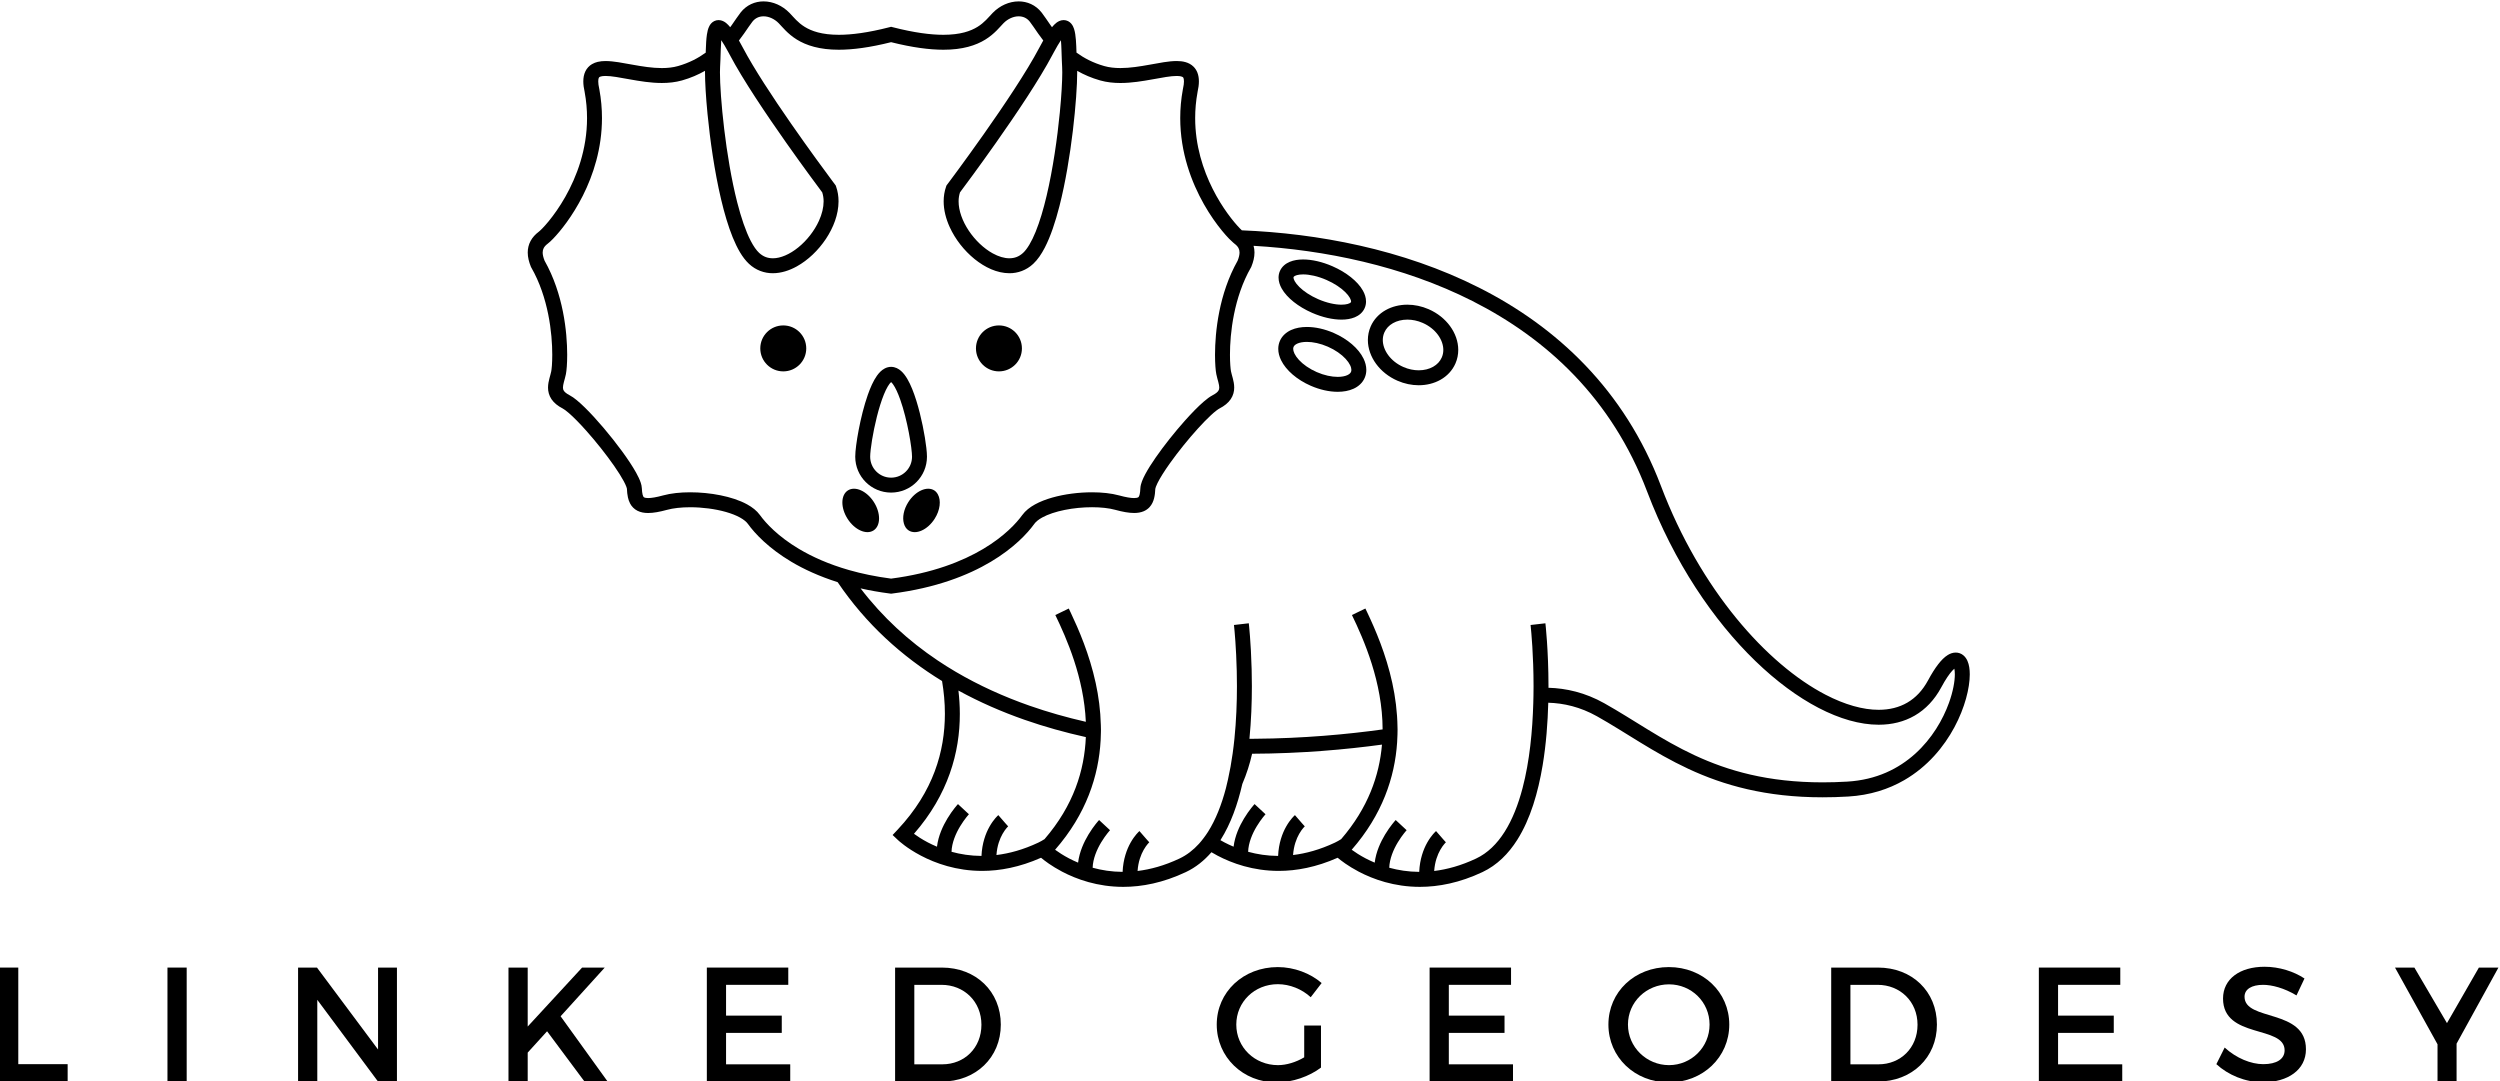 <?xml version="1.0" encoding="UTF-8" standalone="no"?>
<svg
   xmlns:dc="http://purl.org/dc/elements/1.1/"
   xmlns:cc="http://creativecommons.org/ns#"
   xmlns:rdf="http://www.w3.org/1999/02/22-rdf-syntax-ns#"
   xmlns:svg="http://www.w3.org/2000/svg"
   xmlns="http://www.w3.org/2000/svg"
   xmlns:sodipodi="http://sodipodi.sourceforge.net/DTD/sodipodi-0.dtd"
   xmlns:inkscape="http://www.inkscape.org/namespaces/inkscape"
   viewBox="0 0 669.315 289.492"
   height="289.492"
   width="669.315"
   xml:space="preserve"
   id="svg2"
   version="1.1"
   sodipodi:docname="LinkedGeodesy.svg"
   inkscape:version="0.92.1 r15371"
   inkscape:export-filename="D:\src\logo-linkedgeodesy\LinkedGeodesy.png"
   inkscape:export-xdpi="573.69458"
   inkscape:export-ydpi="573.69458"><sodipodi:namedview
     pagecolor="#ffffff"
     bordercolor="#666666"
     borderopacity="1"
     objecttolerance="10"
     gridtolerance="10"
     guidetolerance="10"
     inkscape:pageopacity="0"
     inkscape:pageshadow="2"
     inkscape:window-width="1920"
     inkscape:window-height="1028"
     id="namedview62"
     showgrid="false"
     inkscape:zoom="1.0012632"
     inkscape:cx="454.40578"
     inkscape:cy="99.17634"
     inkscape:window-x="-8"
     inkscape:window-y="-8"
     inkscape:window-maximized="1"
     inkscape:current-layer="svg2"
     fit-margin-top="0"
     fit-margin-left="0"
     fit-margin-right="0"
     fit-margin-bottom="0" /><defs
     id="defs6"><clipPath
       id="clipPath36"
       clipPathUnits="userSpaceOnUse"><path
         id="path34"
         d="M 0,2000 H 2000 V 0 H 0 Z"
         inkscape:connector-curvature="0" /></clipPath></defs><g
     transform="matrix(1.333,0,0,-1.333,-998.676,1478.079)"
     id="g10"><g
       transform="translate(1003.368,945.298)"
       id="g14"><path
         id="path16"
         style="fill:#000000;fill-opacity:1;fill-rule:nonzero;stroke:none"
         d="M 0,0 0.001,0.002 -0.394,0.366 Z"
         inkscape:connector-curvature="0" /></g><g
       transform="translate(943.794,945.298)"
       id="g18"><path
         id="path20"
         style="fill:#000000;fill-opacity:1;fill-rule:nonzero;stroke:none"
         d="M 0,0 0.002,0.002 -0.394,0.366 Z"
         inkscape:connector-curvature="0" /></g><g
       transform="translate(1031.71,942.092)"
       id="g22"><path
         id="path24"
         style="fill:#000000;fill-opacity:1;fill-rule:nonzero;stroke:none"
         d="M 0,0 0.002,0.002 -0.384,0.358 Z"
         inkscape:connector-curvature="0" /></g><g
       transform="translate(972.137,942.092)"
       id="g26"><path
         id="path28"
         style="fill:#000000;fill-opacity:1;fill-rule:nonzero;stroke:none"
         d="M 0,0 0.002,0.002 -0.38,0.354 Z"
         inkscape:connector-curvature="0" /></g><g
       id="g30"><g
         clip-path="url(#clipPath36)"
         id="g32"><g
           transform="translate(949.826,1034.246)"
           id="g38"><path
             id="path40"
             style="fill:#000000;fill-opacity:1;fill-rule:nonzero;stroke:none"
             d="M 0,0 C 2.549,0 4.616,2.066 4.616,4.616 4.616,7.165 2.549,9.231 0,9.231 -2.549,9.231 -4.616,7.165 -4.616,4.616 -4.616,2.066 -2.549,0 0,0"
             inkscape:connector-curvature="0" /></g><g
           transform="translate(906.51,1043.477)"
           id="g42"><path
             id="path44"
             style="fill:#000000;fill-opacity:1;fill-rule:nonzero;stroke:none"
             d="m 0,0 c -2.549,0 -4.616,-2.067 -4.616,-4.616 0,-2.549 2.067,-4.615 4.616,-4.615 2.549,0 4.616,2.066 4.616,4.615 C 4.616,-2.067 2.549,0 0,0"
             inkscape:connector-curvature="0" /></g><g
           transform="translate(924.071,1018.551)"
           id="g46"><path
             id="path48"
             style="fill:#000000;fill-opacity:1;fill-rule:nonzero;stroke:none"
             d="m 0,0 c 0.251,2.226 0.952,5.92 1.901,8.942 0.47,1.509 1.012,2.86 1.526,3.724 0.253,0.431 0.501,0.734 0.654,0.865 l 0.015,0.011 C 4.191,13.461 4.335,13.317 4.495,13.086 4.946,12.462 5.473,11.339 5.936,10.017 6.639,8.029 7.242,5.576 7.657,3.408 7.865,2.324 8.028,1.309 8.137,0.461 8.247,-0.384 8.301,-1.079 8.3,-1.446 8.299,-2.611 7.832,-3.653 7.069,-4.418 6.303,-5.181 5.262,-5.648 4.097,-5.649 2.931,-5.648 1.89,-5.181 1.125,-4.418 0.362,-3.653 -0.105,-2.611 -0.106,-1.446 -0.107,-1.15 -0.072,-0.632 0,0 m 4.097,-8.649 c 3.978,10e-4 7.202,3.224 7.203,7.203 -0.001,0.491 -0.046,1.081 -0.126,1.785 -0.281,2.449 -0.995,6.223 -2.018,9.5 C 8.64,11.479 8.058,12.986 7.349,14.192 6.99,14.795 6.602,15.331 6.1,15.779 5.848,16.001 5.562,16.202 5.227,16.355 4.893,16.507 4.503,16.606 4.097,16.605 3.631,16.606 3.191,16.477 2.826,16.287 2.138,15.923 1.666,15.398 1.244,14.812 0.518,13.779 -0.055,12.471 -0.577,10.999 -1.352,8.797 -1.974,6.242 -2.411,3.965 -2.63,2.827 -2.801,1.76 -2.92,0.84 -3.038,-0.083 -3.105,-0.844 -3.106,-1.446 -3.105,-5.425 0.118,-8.648 4.097,-8.649"
             inkscape:connector-curvature="0" /></g><g
           transform="translate(931.635,1008.007)"
           id="g50"><path
             id="path52"
             style="fill:#000000;fill-opacity:1;fill-rule:nonzero;stroke:none"
             d="m 0,0 c -0.949,-1.481 -1.237,-3.101 -0.902,-4.299 0.167,-0.598 0.478,-1.098 0.963,-1.409 1.455,-0.933 3.788,0.111 5.211,2.33 1.121,1.75 1.327,3.697 0.656,4.904 C 5.748,1.851 5.519,2.133 5.211,2.33 3.755,3.263 1.422,2.22 0,0"
             inkscape:connector-curvature="0" /></g><g
           transform="translate(924.64,1002.3)"
           id="g54"><path
             id="path56"
             style="fill:#000000;fill-opacity:1;fill-rule:nonzero;stroke:none"
             d="M 0,0 C 1.456,0.933 1.483,3.488 0.061,5.708 -1.361,7.927 -3.694,8.971 -5.15,8.038 -6.606,7.105 -6.633,4.55 -5.211,2.33 -3.789,0.111 -1.456,-0.933 0,0"
             inkscape:connector-curvature="0" /></g><g
           transform="translate(1140.639,967.687)"
           id="g58"><path
             id="path60"
             style="fill:#000000;fill-opacity:1;fill-rule:nonzero;stroke:none"
             d="m 0,0 c -1.218,-3.387 -3.433,-7.208 -6.772,-10.223 -3.345,-3.016 -7.778,-5.26 -13.655,-5.612 -1.715,-0.101 -3.363,-0.148 -4.947,-0.149 -11.035,0.006 -18.988,2.315 -25.705,5.436 -6.715,3.121 -12.194,7.103 -18.157,10.454 -3.827,2.15 -7.662,3.011 -11.206,3.107 0,0.103 0.003,0.21 0.003,0.312 -0.001,7.238 -0.614,12.6 -0.619,12.638 l -1.49,-0.171 -1.49,-0.17 c 0,0 0.008,-0.074 0.024,-0.228 0.113,-1.078 0.575,-5.883 0.575,-12.069 0,-0.132 -0.004,-0.274 -0.004,-0.408 -0.002,-0.49 -0.007,-0.99 -0.015,-1.497 -0.008,-0.499 -0.021,-1.006 -0.036,-1.518 -0.158,-5.49 -0.728,-11.632 -2.159,-17.061 -0.866,-3.293 -2.046,-6.313 -3.59,-8.751 -1.547,-2.443 -3.431,-4.288 -5.744,-5.38 -3.023,-1.424 -5.831,-2.181 -8.41,-2.496 0.132,1.893 0.684,3.284 1.221,4.239 0.307,0.545 0.611,0.944 0.827,1.197 0.107,0.126 0.193,0.215 0.246,0.268 l 0.053,0.051 0.005,0.005 -0.55,0.614 0.54,-0.623 -0.983,1.133 -0.984,1.132 v 0 c -0.096,-0.084 -0.936,-0.832 -1.767,-2.303 -0.764,-1.35 -1.502,-3.332 -1.615,-5.891 -2.218,0.012 -4.236,0.339 -6.017,0.831 0.051,1.792 0.857,3.683 1.726,5.115 0.448,0.744 0.901,1.363 1.236,1.789 0.168,0.213 0.306,0.378 0.399,0.486 l 0.105,0.12 0.023,0.026 0.003,0.002 -1.099,1.021 -1.098,1.022 v 0 c -0.046,-0.051 -1.082,-1.166 -2.139,-2.919 -0.886,-1.483 -1.807,-3.431 -2.08,-5.639 -0.654,0.277 -1.269,0.565 -1.822,0.855 -1.167,0.613 -2.083,1.219 -2.747,1.701 -0.016,0.011 -0.033,0.023 -0.049,0.035 6.139,7.025 8.657,14.537 9.121,21.557 0.034,0.513 0.057,1.022 0.07,1.529 0.009,0.338 0.02,0.677 0.019,1.012 0,0.17 -0.01,0.338 -0.012,0.508 -0.042,3.111 -0.438,6.097 -1.045,8.886 -1.262,5.797 -3.403,10.736 -5.038,14.185 -0.125,0.263 -0.25,0.525 -0.368,0.771 l -1.351,-0.653 -1.35,-0.652 v 0 c 2.4,-4.959 6.151,-13.498 6.162,-22.978 -7.059,-0.982 -15.949,-1.811 -25.677,-1.876 -0.357,-0.002 -0.711,-0.008 -1.07,-0.008 0.36,3.694 0.489,7.318 0.489,10.563 0,1.196 -0.018,2.333 -0.046,3.411 -0.141,5.446 -0.568,9.195 -0.572,9.227 l -1.49,-0.171 -0.629,-0.072 -0.861,-0.098 c 0,0 0.008,-0.074 0.024,-0.228 0.094,-0.891 0.425,-4.336 0.536,-8.998 0.024,-0.975 0.038,-2 0.038,-3.071 0.002,-3.247 -0.133,-6.877 -0.502,-10.541 -0.05,-0.498 -0.108,-0.997 -0.167,-1.495 -0.059,-0.501 -0.125,-0.998 -0.194,-1.497 -0.246,-1.767 -0.556,-3.515 -0.94,-5.214 -0.132,-0.583 -0.26,-1.168 -0.41,-1.737 -0.866,-3.293 -2.046,-6.313 -3.59,-8.751 -0.003,-0.004 -0.006,-0.008 -0.008,-0.013 -0.286,-0.45 -0.587,-0.873 -0.897,-1.282 -0.294,-0.388 -0.596,-0.762 -0.912,-1.111 -1.151,-1.27 -2.451,-2.277 -3.927,-2.974 -3.023,-1.424 -5.831,-2.181 -8.41,-2.496 0.132,1.893 0.684,3.284 1.221,4.239 0.307,0.545 0.611,0.944 0.826,1.197 0.108,0.126 0.194,0.215 0.247,0.268 l 0.053,0.051 0.005,0.005 -0.55,0.613 0.54,-0.622 -0.984,1.133 -0.983,1.132 v 0 c -0.096,-0.084 -0.937,-0.832 -1.767,-2.303 -0.764,-1.35 -1.502,-3.332 -1.615,-5.891 -2.219,0.012 -4.236,0.339 -6.017,0.831 0.05,1.792 0.856,3.683 1.726,5.115 0.448,0.744 0.901,1.363 1.236,1.789 0.167,0.213 0.306,0.378 0.399,0.486 l 0.105,0.12 0.023,0.026 0.003,0.002 -1.099,1.021 -1.099,1.022 v 0 c -0.046,-0.051 -1.081,-1.166 -2.138,-2.919 -0.886,-1.483 -1.807,-3.431 -2.08,-5.639 -0.654,0.277 -1.269,0.565 -1.822,0.855 -1.167,0.613 -2.083,1.219 -2.747,1.701 -0.016,0.011 -0.034,0.023 -0.049,0.035 6.269,7.174 8.761,14.854 9.148,22.001 0.027,0.509 0.044,1.014 0.051,1.517 0.003,0.193 0.011,0.388 0.011,0.58 0,0.32 -0.016,0.634 -0.023,0.952 -0.073,2.951 -0.456,5.787 -1.034,8.442 -1.262,5.797 -3.403,10.736 -5.039,14.185 -0.124,0.263 -0.249,0.525 -0.367,0.771 l -1.351,-0.653 -1.351,-0.652 v 0 c 2.271,-4.691 5.747,-12.584 6.127,-21.447 -3.819,0.874 -7.603,1.939 -11.299,3.233 -5.175,1.812 -10.172,4.068 -14.874,6.836 -1.219,0.718 -2.418,1.472 -3.595,2.261 -5.789,3.882 -11.032,8.649 -15.475,14.468 1.853,-0.417 3.829,-0.772 5.946,-1.042 l 0.19,-0.024 0.189,0.024 c 8.789,1.119 15.247,3.649 19.847,6.39 4.602,2.743 7.336,5.68 8.735,7.62 0.28,0.394 0.819,0.854 1.583,1.272 1.142,0.633 2.753,1.167 4.518,1.52 1.766,0.356 3.691,0.54 5.486,0.54 1.772,0.001 3.426,-0.184 4.639,-0.519 1.518,-0.414 2.73,-0.635 3.801,-0.638 0.689,0 1.334,0.095 1.933,0.35 0.447,0.189 0.857,0.476 1.177,0.828 0.485,0.529 0.751,1.156 0.907,1.768 0.156,0.617 0.216,1.245 0.246,1.909 l 0.002,0.014 c 0.006,0.106 0.151,0.573 0.441,1.144 0.502,1.019 1.397,2.438 2.485,3.964 1.632,2.294 3.704,4.86 5.606,6.958 0.95,1.048 1.858,1.981 2.635,2.698 0.765,0.715 1.442,1.22 1.731,1.361 0.987,0.509 1.743,1.118 2.249,1.867 0.511,0.746 0.704,1.599 0.697,2.332 -0.002,0.707 -0.145,1.323 -0.285,1.867 -0.143,0.542 -0.287,1.017 -0.363,1.403 -0.036,0.179 -0.093,0.608 -0.133,1.176 -0.042,0.572 -0.071,1.298 -0.071,2.14 -0.008,4.287 0.774,11.546 4.216,17.533 l 0.05,0.087 0.037,0.093 c 0.384,0.944 0.621,1.877 0.622,2.823 0.002,0.451 -0.064,0.903 -0.185,1.342 14.134,-0.82 29.922,-3.985 43.945,-11.078 15.027,-7.607 28.023,-19.642 35.084,-38.237 5.422,-14.29 13.353,-25.939 21.743,-34.063 4.197,-4.062 8.509,-7.244 12.708,-9.429 4.2,-2.181 8.293,-3.376 12.072,-3.379 2.62,-0.002 5.096,0.589 7.253,1.844 2.159,1.253 3.972,3.162 5.315,5.662 C -0.681,4.724 0.09,5.83 0.669,6.455 0.821,6.621 0.956,6.747 1.072,6.846 1.073,6.84 1.075,6.838 1.076,6.831 1.135,6.559 1.174,6.176 1.174,5.716 1.177,4.319 0.814,2.251 0,0 m -129.387,-24.82 -0.551,0.613 0.541,-0.622 -1.967,2.265 h -0.001 c -0.096,-0.085 -0.936,-0.832 -1.767,-2.304 -0.764,-1.35 -1.502,-3.331 -1.614,-5.891 -2.219,0.013 -4.236,0.34 -6.018,0.832 0.051,1.791 0.857,3.682 1.727,5.114 0.448,0.744 0.9,1.364 1.236,1.79 0.167,0.213 0.305,0.378 0.399,0.486 l 0.105,0.119 0.023,0.026 0.002,0.003 -2.197,2.042 v 0 c -0.046,-0.051 -1.082,-1.165 -2.138,-2.919 -0.886,-1.482 -1.807,-3.43 -2.08,-5.638 -0.654,0.276 -1.269,0.564 -1.822,0.854 -0.292,0.154 -0.563,0.306 -0.825,0.457 0.017,0.027 0.036,0.052 0.053,0.079 2.034,3.224 3.406,7.104 4.348,11.204 0.869,2.03 1.511,4.061 1.964,6.075 9.856,0.036 18.868,0.851 26.086,1.834 -0.529,-6.212 -2.785,-12.709 -8.199,-18.985 -0.403,-0.255 -0.815,-0.494 -1.248,-0.699 -3.022,-1.424 -5.83,-2.18 -8.41,-2.495 0.133,1.893 0.685,3.283 1.221,4.239 0.308,0.545 0.611,0.944 0.827,1.196 0.108,0.126 0.194,0.216 0.247,0.268 l 0.053,0.052 z m -59.573,0 -0.551,0.613 0.54,-0.622 -1.967,2.265 v 0 c -0.096,-0.085 -0.936,-0.832 -1.767,-2.304 -0.764,-1.35 -1.502,-3.331 -1.615,-5.891 -2.218,0.013 -4.236,0.34 -6.017,0.832 0.051,1.791 0.857,3.682 1.727,5.114 0.447,0.744 0.9,1.364 1.235,1.79 0.168,0.213 0.306,0.378 0.4,0.486 l 0.104,0.119 0.024,0.026 0.002,0.003 -2.197,2.042 v 0 c -0.046,-0.051 -1.082,-1.165 -2.138,-2.918 -0.886,-1.483 -1.808,-3.431 -2.08,-5.639 -0.654,0.276 -1.27,0.564 -1.823,0.854 -1.194,0.628 -2.129,1.249 -2.796,1.736 6.887,7.881 9.223,16.375 9.21,24.098 -10e-4,1.593 -0.107,3.149 -0.279,4.669 4.263,-2.335 8.724,-4.277 13.294,-5.875 4.031,-1.409 8.149,-2.549 12.295,-3.472 -0.28,-6.663 -2.443,-13.707 -8.296,-20.492 -0.403,-0.255 -0.815,-0.494 -1.248,-0.699 -3.022,-1.424 -5.83,-2.18 -8.41,-2.495 0.132,1.893 0.685,3.283 1.221,4.239 0.308,0.545 0.611,0.944 0.827,1.196 0.108,0.126 0.193,0.216 0.246,0.268 l 0.053,0.052 z m -49.849,62.517 c -0.652,0.899 -1.547,1.579 -2.569,2.146 -1.536,0.843 -3.393,1.432 -5.374,1.833 -1.98,0.398 -4.08,0.598 -6.077,0.599 -1.977,-0.002 -3.846,-0.193 -5.433,-0.626 -1.372,-0.379 -2.377,-0.534 -3.008,-0.531 -0.408,-0.001 -0.645,0.061 -0.754,0.109 l -0.144,0.096 c -0.047,0.05 -0.134,0.179 -0.212,0.483 -0.077,0.298 -0.132,0.745 -0.156,1.301 -0.019,0.389 -0.102,0.725 -0.211,1.068 -0.208,0.637 -0.527,1.299 -0.934,2.035 -1.42,2.551 -3.964,5.966 -6.533,8.998 -1.285,1.513 -2.57,2.92 -3.729,4.058 -0.58,0.57 -1.128,1.072 -1.64,1.494 -0.515,0.421 -0.981,0.761 -1.475,1.018 -0.683,0.353 -0.994,0.666 -1.137,0.879 -0.138,0.216 -0.177,0.364 -0.183,0.654 -0.002,0.272 0.067,0.653 0.187,1.109 0.118,0.456 0.283,0.981 0.403,1.578 0.076,0.39 0.135,0.888 0.183,1.543 0.047,0.652 0.078,1.445 0.078,2.356 -0.008,4.593 -0.77,12.203 -4.544,18.898 -0.269,0.673 -0.382,1.223 -0.381,1.638 0.003,0.366 0.071,0.632 0.215,0.905 0.147,0.271 0.388,0.562 0.808,0.878 0.308,0.234 0.639,0.541 1.065,0.978 1.466,1.512 3.887,4.499 5.982,8.657 2.089,4.154 3.84,9.48 3.841,15.583 0,1.865 -0.164,3.8 -0.531,5.791 l -0.006,0.031 -0.007,0.031 c -0.147,0.64 -0.206,1.148 -0.205,1.515 0,0.354 0.053,0.57 0.098,0.68 l 0.09,0.145 c 0.041,0.041 0.117,0.101 0.329,0.163 0.207,0.06 0.535,0.103 0.954,0.103 1.148,0.006 2.901,-0.323 4.865,-0.682 1.972,-0.355 4.181,-0.729 6.431,-0.73 1.354,0 2.727,0.137 4.069,0.517 1.732,0.49 3.257,1.159 4.61,1.929 -0.001,-0.104 -0.003,-0.201 -0.003,-0.312 0,-1.928 0.166,-4.876 0.504,-8.344 0.507,-5.2 1.398,-11.534 2.721,-17.135 0.662,-2.802 1.431,-5.419 2.333,-7.642 0.912,-2.223 1.921,-4.061 3.272,-5.334 1.375,-1.291 3.101,-1.896 4.792,-1.886 1.665,0.003 3.296,0.532 4.811,1.369 2.271,1.262 4.317,3.231 5.845,5.518 1.519,2.289 2.535,4.909 2.542,7.553 10e-4,1.001 -0.151,2.005 -0.492,2.969 l -0.077,0.218 -0.139,0.185 c -10e-4,0.001 -0.207,0.276 -0.584,0.781 -1.318,1.769 -4.69,6.337 -8.288,11.519 -3.597,5.177 -7.427,10.992 -9.618,15.156 -0.287,0.545 -0.552,1.025 -0.808,1.475 0.371,0.481 0.714,0.95 1.021,1.386 0.712,1.013 1.275,1.878 1.68,2.389 0.307,0.389 0.645,0.646 1.016,0.82 0.37,0.172 0.78,0.26 1.223,0.26 1.001,0.006 2.171,-0.478 3.061,-1.397 0.691,-0.697 1.755,-2.111 3.63,-3.27 1.882,-1.171 4.561,-2.048 8.438,-2.043 2.785,0.001 6.209,0.444 10.493,1.517 4.283,-1.074 7.708,-1.516 10.492,-1.517 3.878,-0.006 6.556,0.872 8.439,2.043 1.875,1.159 2.939,2.573 3.63,3.27 0.889,0.919 2.06,1.403 3.061,1.397 0.443,0 0.852,-0.088 1.223,-0.26 0.371,-0.174 0.709,-0.431 1.016,-0.82 0.405,-0.511 0.968,-1.376 1.679,-2.389 0.306,-0.435 0.652,-0.902 1.021,-1.382 -0.255,-0.449 -0.522,-0.937 -0.808,-1.479 -2.505,-4.762 -7.146,-11.668 -11.14,-17.333 -1.998,-2.836 -3.837,-5.368 -5.175,-7.191 -0.67,-0.912 -1.214,-1.646 -1.59,-2.151 -0.377,-0.505 -0.584,-0.78 -0.584,-0.78 l -0.139,-0.185 -0.077,-0.218 c -0.341,-0.965 -0.493,-1.969 -0.493,-2.97 0.001,-1.762 0.461,-3.515 1.21,-5.165 1.128,-2.473 2.908,-4.73 4.992,-6.423 2.087,-1.68 4.495,-2.839 6.997,-2.852 1.691,-0.01 3.417,0.595 4.791,1.886 0.906,0.847 1.645,1.95 2.319,3.246 1.171,2.267 2.129,5.154 2.947,8.345 1.221,4.784 2.107,10.246 2.693,15.139 0.586,4.897 0.871,9.199 0.872,11.724 0,0.111 -0.003,0.207 -0.004,0.311 1.353,-0.769 2.88,-1.437 4.611,-1.927 1.341,-0.38 2.715,-0.517 4.069,-0.517 2.249,0.001 4.458,0.375 6.43,0.73 1.964,0.359 3.717,0.688 4.866,0.682 0.372,0 0.673,-0.033 0.88,-0.084 0.157,-0.037 0.258,-0.082 0.319,-0.118 0.089,-0.059 0.103,-0.073 0.156,-0.172 0.049,-0.098 0.116,-0.318 0.115,-0.717 0.001,-0.367 -0.058,-0.875 -0.205,-1.515 l -0.006,-0.03 -0.006,-0.032 c -0.368,-1.991 -0.532,-3.926 -0.532,-5.791 0.002,-6.976 2.287,-12.932 4.755,-17.292 1.236,-2.181 2.52,-3.968 3.608,-5.298 0.544,-0.665 1.039,-1.217 1.46,-1.65 0.316,-0.324 0.571,-0.559 0.811,-0.763 0.085,-0.072 0.174,-0.154 0.254,-0.215 0.42,-0.316 0.662,-0.607 0.808,-0.878 0.144,-0.273 0.212,-0.539 0.215,-0.905 0.001,-0.415 -0.112,-0.966 -0.381,-1.639 -3.774,-6.695 -4.535,-14.304 -4.544,-18.897 0,-0.911 0.031,-1.704 0.078,-2.356 0.048,-0.655 0.107,-1.153 0.184,-1.543 0.119,-0.597 0.284,-1.122 0.402,-1.578 0.121,-0.456 0.19,-0.837 0.188,-1.109 -0.007,-0.29 -0.045,-0.438 -0.184,-0.654 -0.142,-0.213 -0.453,-0.526 -1.137,-0.879 -0.598,-0.313 -1.168,-0.75 -1.816,-1.307 -1.121,-0.971 -2.424,-2.309 -3.783,-3.832 -2.035,-2.284 -4.176,-4.973 -5.846,-7.379 -0.836,-1.206 -1.554,-2.337 -2.09,-3.34 -0.268,-0.502 -0.491,-0.972 -0.662,-1.424 -0.169,-0.455 -0.297,-0.881 -0.325,-1.389 -0.021,-0.494 -0.066,-0.902 -0.131,-1.196 -0.048,-0.222 -0.106,-0.375 -0.155,-0.467 -0.08,-0.137 -0.094,-0.144 -0.188,-0.2 -0.094,-0.049 -0.331,-0.127 -0.792,-0.126 -0.63,-0.003 -1.636,0.153 -3.008,0.531 -1.586,0.433 -3.455,0.624 -5.432,0.626 -2.664,-0.002 -5.508,-0.355 -8.01,-1.065 -1.251,-0.357 -2.417,-0.804 -3.442,-1.367 -1.022,-0.566 -1.916,-1.247 -2.569,-2.147 -1.157,-1.606 -3.6,-4.273 -7.836,-6.795 -4.206,-2.504 -10.193,-4.879 -18.501,-5.963 -3.128,0.408 -5.927,0.998 -8.424,1.71 -4.137,1.181 -7.454,2.691 -10.077,4.253 -4.236,2.522 -6.679,5.189 -7.837,6.796 m -7.786,95.195 c 0.005,0.064 0.011,0.12 0.017,0.181 0.396,-0.588 0.884,-1.416 1.454,-2.473 0.081,-0.152 0.16,-0.294 0.245,-0.456 2.647,-5.02 7.314,-11.943 11.342,-17.663 3.498,-4.965 6.502,-8.994 7.233,-9.97 0.178,-0.564 0.277,-1.16 0.277,-1.797 0.002,-1.228 -0.332,-2.586 -0.941,-3.923 -0.908,-2.007 -2.434,-3.949 -4.149,-5.333 -1.713,-1.398 -3.598,-2.196 -5.108,-2.184 -1.033,0.01 -1.901,0.308 -2.749,1.083 -0.531,0.489 -1.129,1.325 -1.698,2.428 -1.002,1.93 -1.924,4.651 -2.704,7.709 -1.173,4.592 -2.047,9.955 -2.621,14.753 -0.575,4.794 -0.852,9.05 -0.85,11.368 0,0.428 0.009,0.788 0.026,1.058 0.028,0.465 0.049,0.938 0.067,1.41 0.051,1.38 0.073,2.745 0.159,3.809 m 68.232,0.182 c 0.054,-0.608 0.087,-1.34 0.113,-2.119 0.021,-0.605 0.041,-1.239 0.064,-1.877 0.018,-0.469 0.036,-0.941 0.065,-1.405 0.016,-0.269 0.026,-0.63 0.026,-1.059 0,-1.762 -0.159,-4.66 -0.49,-8.053 -0.496,-5.093 -1.378,-11.332 -2.655,-16.735 -0.637,-2.7 -1.375,-5.192 -2.193,-7.204 -0.808,-2.011 -1.732,-3.533 -2.536,-4.265 -0.847,-0.775 -1.715,-1.073 -2.748,-1.083 -1.009,-0.002 -2.178,0.338 -3.358,0.994 -1.771,0.975 -3.533,2.644 -4.802,4.556 -1.277,1.909 -2.046,4.049 -2.039,5.89 0,0.637 0.099,1.233 0.277,1.797 0.731,0.976 3.735,5.005 7.234,9.97 4.028,5.72 8.695,12.643 11.342,17.663 0.085,0.162 0.16,0.296 0.242,0.448 0.57,1.059 1.063,1.894 1.458,2.482 M 3.703,8.425 C 3.521,8.828 3.263,9.228 2.858,9.556 2.46,9.885 1.892,10.094 1.352,10.086 0.745,10.083 0.22,9.876 -0.238,9.597 -0.926,9.17 -1.529,8.558 -2.174,7.729 -2.814,6.899 -3.483,5.844 -4.198,4.517 -5.32,2.438 -6.73,0.988 -8.379,0.027 c -1.65,-0.958 -3.565,-1.436 -5.745,-1.438 -3.134,-0.003 -6.801,1.018 -10.688,3.041 -5.832,3.029 -12.135,8.29 -17.943,15.405 -5.812,7.113 -11.137,16.074 -15.087,26.489 -7.337,19.366 -20.994,32.004 -36.535,39.85 -15.368,7.765 -32.579,10.916 -47.649,11.516 -0.116,0.107 -0.25,0.237 -0.401,0.394 -1.248,1.283 -3.527,4.081 -5.453,7.916 -1.932,3.839 -3.523,8.713 -3.522,14.234 0,1.689 0.149,3.44 0.482,5.246 l -0.002,10e-4 c 0.173,0.773 0.269,1.471 0.269,2.121 0,0.64 -0.091,1.246 -0.318,1.808 -0.17,0.42 -0.421,0.809 -0.736,1.126 -0.473,0.48 -1.061,0.776 -1.64,0.939 -0.583,0.165 -1.172,0.217 -1.776,0.218 -1.637,-0.007 -3.451,-0.383 -5.398,-0.73 -1.939,-0.352 -3.986,-0.684 -5.898,-0.682 -1.152,-10e-4 -2.249,0.118 -3.25,0.403 -2.24,0.638 -4.052,1.598 -5.567,2.699 -0.028,0.883 -0.059,1.756 -0.121,2.547 -0.069,0.817 -0.154,1.54 -0.373,2.223 -0.116,0.342 -0.259,0.692 -0.569,1.057 -0.156,0.179 -0.364,0.361 -0.631,0.496 -0.265,0.137 -0.586,0.214 -0.887,0.212 -0.333,0 -0.629,-0.082 -0.874,-0.191 -0.429,-0.194 -0.736,-0.453 -1.036,-0.751 -0.145,-0.148 -0.289,-0.313 -0.432,-0.489 -0.107,0.149 -0.217,0.298 -0.318,0.442 -0.679,0.962 -1.227,1.819 -1.775,2.518 -0.585,0.746 -1.313,1.315 -2.107,1.684 -0.793,0.37 -1.646,0.542 -2.49,0.541 -1.917,-0.005 -3.79,-0.851 -5.21,-2.304 -0.897,-0.933 -1.667,-1.95 -3.06,-2.812 -1.386,-0.851 -3.41,-1.588 -6.86,-1.594 -2.54,0 -5.839,0.415 -10.12,1.514 l -0.372,0.095 -0.373,-0.095 c -4.281,-1.098 -7.579,-1.514 -10.12,-1.514 -3.45,0.006 -5.474,0.743 -6.86,1.594 -1.393,0.862 -2.162,1.879 -3.059,2.812 -1.42,1.453 -3.294,2.299 -5.21,2.304 -0.844,10e-4 -1.698,-0.171 -2.491,-0.541 -0.794,-0.369 -1.521,-0.938 -2.106,-1.684 -0.548,-0.699 -1.096,-1.556 -1.775,-2.518 -0.101,-0.143 -0.217,-0.296 -0.324,-0.443 -0.266,0.325 -0.529,0.613 -0.826,0.85 -0.187,0.147 -0.391,0.282 -0.637,0.391 -0.245,0.109 -0.541,0.191 -0.873,0.191 -0.301,0.002 -0.622,-0.075 -0.887,-0.212 -0.506,-0.262 -0.778,-0.645 -0.954,-0.967 -0.3,-0.577 -0.405,-1.121 -0.502,-1.733 -0.133,-0.91 -0.181,-1.957 -0.22,-3.06 -0.007,-0.188 -0.012,-0.379 -0.018,-0.569 -1.515,-1.099 -3.328,-2.056 -5.567,-2.693 -1.001,-0.284 -2.099,-0.403 -3.25,-0.403 -1.913,-0.002 -3.959,0.33 -5.898,0.682 -1.947,0.347 -3.761,0.723 -5.398,0.73 -0.537,-0.001 -1.062,-0.043 -1.582,-0.167 -0.389,-0.094 -0.778,-0.236 -1.146,-0.454 -0.554,-0.322 -1.043,-0.839 -1.333,-1.455 -0.295,-0.616 -0.41,-1.296 -0.41,-2.015 0.001,-0.65 0.096,-1.348 0.269,-2.121 l -10e-4,-10e-4 c 0.333,-1.806 0.481,-3.557 0.481,-5.246 0.002,-6.309 -2.078,-11.777 -4.365,-15.813 -1.142,-2.017 -2.332,-3.671 -3.319,-4.878 -0.494,-0.603 -0.936,-1.095 -1.291,-1.46 -0.349,-0.361 -0.632,-0.609 -0.714,-0.668 -0.692,-0.519 -1.262,-1.135 -1.649,-1.856 -0.389,-0.718 -0.575,-1.526 -0.573,-2.326 0.002,-0.946 0.239,-1.879 0.622,-2.823 l 0.038,-0.093 0.05,-0.087 c 3.442,-5.987 4.223,-13.246 4.215,-17.533 0,-0.842 -0.029,-1.568 -0.07,-2.14 -0.04,-0.568 -0.097,-0.997 -0.134,-1.176 -0.075,-0.386 -0.22,-0.861 -0.362,-1.403 -0.14,-0.544 -0.283,-1.16 -0.285,-1.867 -0.007,-0.732 0.186,-1.586 0.696,-2.332 0.507,-0.75 1.262,-1.358 2.249,-1.867 0.219,-0.108 0.687,-0.437 1.229,-0.91 0.961,-0.83 2.207,-2.101 3.506,-3.559 1.952,-2.189 4.039,-4.813 5.621,-7.094 0.791,-1.139 1.457,-2.195 1.908,-3.042 0.226,-0.422 0.397,-0.792 0.503,-1.072 0.053,-0.14 0.089,-0.257 0.11,-0.339 l 0.02,-0.096 0.003,-0.026 c 0.027,-0.591 0.078,-1.153 0.198,-1.704 0.09,-0.412 0.221,-0.822 0.429,-1.219 0.304,-0.596 0.827,-1.154 1.483,-1.48 0.656,-0.332 1.38,-0.453 2.153,-0.453 1.071,0.003 2.283,0.224 3.802,0.638 1.213,0.335 2.866,0.52 4.639,0.519 2.392,0.001 5.017,-0.33 7.187,-0.95 1.085,-0.309 2.055,-0.69 2.816,-1.11 0.764,-0.418 1.304,-0.878 1.584,-1.272 1.398,-1.94 4.133,-4.877 8.735,-7.62 2.512,-1.497 5.601,-2.921 9.299,-4.097 5.701,-8.43 12.913,-14.915 20.968,-19.854 0.356,-2.12 0.573,-4.326 0.571,-6.588 -0.013,-7.508 -2.282,-15.573 -9.477,-23.248 l -1.025,-1.09 1.087,-1.028 c 0.073,-0.067 1.698,-1.594 4.606,-3.123 2.905,-1.527 7.11,-3.058 12.289,-3.058 3.546,-0.002 7.542,0.739 11.83,2.641 0.642,-0.541 2.081,-1.662 4.224,-2.789 2.905,-1.527 7.11,-3.057 12.288,-3.058 3.75,-10e-4 7.998,0.81 12.566,2.966 2.006,0.945 3.704,2.327 5.145,3.991 0.383,-0.228 0.787,-0.46 1.231,-0.693 2.905,-1.527 7.111,-3.058 12.289,-3.058 3.546,-0.002 7.543,0.739 11.83,2.641 0.642,-0.541 2.081,-1.662 4.224,-2.789 2.905,-1.527 7.11,-3.057 12.288,-3.058 3.75,-10e-4 7.998,0.81 12.567,2.966 2.941,1.386 5.235,3.697 6.999,6.489 2.649,4.197 4.181,9.505 5.093,14.965 0.706,4.248 1.022,8.586 1.129,12.563 3.106,-0.092 6.412,-0.835 9.782,-2.724 5.754,-3.223 11.328,-7.281 18.359,-10.558 7.03,-3.276 15.517,-5.721 26.971,-5.715 1.645,0 3.351,0.049 5.124,0.154 4.375,0.255 8.13,1.483 11.257,3.291 4.697,2.715 7.974,6.701 10.083,10.635 1.055,1.97 1.82,3.931 2.326,5.742 C 3.922,2.652 4.172,4.308 4.174,5.716 4.168,6.73 4.058,7.614 3.703,8.425"
             inkscape:connector-curvature="0" /></g><g
           transform="translate(1009.006,1053.198)"
           id="g62"><path
             id="path64"
             style="fill:#000000;fill-opacity:1;fill-rule:nonzero;stroke:none"
             d="M 0,0 0.082,0.104 C 0.161,0.177 0.349,0.293 0.665,0.38 0.978,0.468 1.408,0.526 1.914,0.526 3.17,0.529 4.877,0.171 6.606,-0.588 c 1.577,-0.686 2.899,-1.581 3.765,-2.436 0.434,-0.426 0.751,-0.84 0.939,-1.18 0.191,-0.341 0.241,-0.595 0.238,-0.708 l -0.02,-0.12 -0.081,-0.102 C 11.368,-5.207 11.18,-5.323 10.864,-5.41 10.55,-5.498 10.121,-5.556 9.614,-5.556 8.358,-5.559 6.651,-5.201 4.923,-4.443 c -1.577,0.687 -2.899,1.582 -3.766,2.437 -0.433,0.426 -0.751,0.84 -0.938,1.18 -0.191,0.341 -0.241,0.595 -0.239,0.709 z m 0.021,-4.998 c 1.041,-0.827 2.292,-1.578 3.701,-2.194 2.065,-0.898 4.104,-1.36 5.892,-1.364 0.966,0.003 1.867,0.133 2.687,0.475 0.409,0.172 0.798,0.401 1.143,0.708 0.344,0.306 0.64,0.695 0.833,1.141 l -1.374,0.6 1.375,-0.599 c 0.185,0.423 0.271,0.879 0.27,1.319 -0.002,0.785 -0.251,1.504 -0.615,2.163 -0.553,0.99 -1.387,1.887 -2.426,2.717 C 10.467,0.795 9.215,1.546 7.806,2.162 5.741,3.06 3.702,3.522 1.914,3.526 0.948,3.523 0.047,3.393 -0.772,3.051 -1.181,2.879 -1.571,2.65 -1.916,2.343 -2.26,2.037 -2.555,1.648 -2.749,1.202 -2.935,0.778 -3.021,0.321 -3.02,-0.117 c 0.003,-0.785 0.251,-1.505 0.615,-2.164 0.554,-0.99 1.387,-1.887 2.426,-2.717"
             inkscape:connector-curvature="0" /></g><g
           transform="translate(1038.764,1037.036)"
           id="g66"><path
             id="path68"
             style="fill:#000000;fill-opacity:1;fill-rule:nonzero;stroke:none"
             d="m 0,0 c -0.346,-0.787 -0.93,-1.408 -1.726,-1.862 -0.794,-0.45 -1.801,-0.712 -2.901,-0.712 -0.984,0 -2.039,0.209 -3.071,0.66 -1.314,0.573 -2.366,1.441 -3.074,2.413 -0.711,0.973 -1.071,2.037 -1.069,3.012 10e-4,0.529 0.101,1.035 0.313,1.521 0.346,0.788 0.93,1.409 1.726,1.863 0.795,0.45 1.801,0.712 2.901,0.712 0.985,0 2.039,-0.209 3.071,-0.66 C -2.515,6.374 -1.464,5.506 -0.755,4.534 -0.045,3.561 0.315,2.497 0.313,1.522 0.313,0.993 0.212,0.487 0,0 m -2.629,9.697 c -1.407,0.614 -2.865,0.91 -4.272,0.91 -1.57,-10e-4 -3.08,-0.368 -4.378,-1.101 -1.295,-0.73 -2.377,-1.846 -2.998,-3.273 -0.383,-0.876 -0.564,-1.804 -0.564,-2.722 0.002,-1.704 0.611,-3.363 1.646,-4.781 1.036,-1.419 2.506,-2.611 4.297,-3.394 1.406,-0.613 2.865,-0.909 4.271,-0.91 1.57,10e-4 3.081,0.368 4.378,1.101 1.295,0.73 2.377,1.846 2.998,3.273 L 1.375,-0.6 2.75,-1.2 C 3.132,-0.324 3.314,0.604 3.313,1.522 3.312,3.226 2.702,4.885 1.668,6.303 0.631,7.722 -0.839,8.914 -2.629,9.697"
             inkscape:connector-curvature="0" /></g><g
           transform="translate(1020.534,1034.139)"
           id="g70"><path
             id="path72"
             style="fill:#000000;fill-opacity:1;fill-rule:nonzero;stroke:none"
             d="m 0,0 c -0.1,-0.222 -0.29,-0.439 -0.739,-0.65 -0.441,-0.204 -1.117,-0.347 -1.932,-0.345 -1.207,-0.002 -2.705,0.304 -4.206,0.961 -1.509,0.657 -2.756,1.552 -3.575,2.442 -0.41,0.444 -0.712,0.884 -0.898,1.27 -0.188,0.388 -0.258,0.714 -0.257,0.95 10e-4,0.163 0.029,0.286 0.079,0.404 0.101,0.224 0.29,0.441 0.74,0.652 0.441,0.204 1.116,0.347 1.932,0.345 1.207,0.002 2.705,-0.304 4.206,-0.961 1.509,-0.657 2.756,-1.552 3.575,-2.443 0.41,-0.443 0.712,-0.883 0.898,-1.27 C 0.011,0.968 0.08,0.642 0.079,0.406 0.079,0.243 0.051,0.12 0,0 m 0.188,5.566 c -1.015,0.871 -2.244,1.642 -3.638,2.251 -1.851,0.806 -3.712,1.21 -5.406,1.212 -1.145,-0.002 -2.221,-0.183 -3.176,-0.615 -0.948,-0.426 -1.801,-1.157 -2.245,-2.181 -0.225,-0.514 -0.33,-1.066 -0.33,-1.605 10e-4,-0.791 0.215,-1.549 0.556,-2.256 0.516,-1.061 1.322,-2.03 2.336,-2.904 1.015,-0.871 2.244,-1.642 3.638,-2.251 1.851,-0.806 3.712,-1.21 5.406,-1.212 1.145,0.002 2.221,0.183 3.176,0.615 0.947,0.426 1.8,1.156 2.245,2.18 L 1.375,-0.6 2.75,-1.199 C 2.975,-0.685 3.08,-0.133 3.079,0.406 3.078,1.197 2.865,1.955 2.524,2.662 2.008,3.723 1.202,4.692 0.188,5.566"
             inkscape:connector-curvature="0" /></g><g
           transform="translate(762.78,895.105)"
           id="g74"><path
             id="path76"
             style="fill:#000000;fill-opacity:1;fill-rule:nonzero;stroke:none"
             d="m 0,0 v -3.5 h -13.773 v 22.9 h 3.86 V 0 Z"
             inkscape:connector-curvature="0" /></g><path
           id="path78"
           style="fill:#000000;fill-opacity:1;fill-rule:nonzero;stroke:none"
           d="m 782.828,914.505 h 3.86 v -22.9 h -3.86 z"
           inkscape:connector-curvature="0" /><g
           transform="translate(825.124,891.604)"
           id="g80"><path
             id="path82"
             style="fill:#000000;fill-opacity:1;fill-rule:nonzero;stroke:none"
             d="M 0,0 -12.203,16.423 V 0 h -3.86 v 22.9 h 3.794 L 0,6.445 V 22.9 H 3.795 V 0 Z"
             inkscape:connector-curvature="0" /></g><g
           transform="translate(859.073,901.713)"
           id="g84"><path
             id="path86"
             style="fill:#000000;fill-opacity:1;fill-rule:nonzero;stroke:none"
             d="m 0,0 -3.893,-4.286 v -5.823 h -3.86 v 22.901 h 3.86 V 0.949 L 7.034,12.792 h 4.548 L 2.716,3.01 12.17,-10.109 H 7.525 Z"
             inkscape:connector-curvature="0" /></g><g
           transform="translate(895.019,911.037)"
           id="g88"><path
             id="path90"
             style="fill:#000000;fill-opacity:1;fill-rule:nonzero;stroke:none"
             d="M 0,0 V -6.183 H 11.188 V -9.651 H 0 v -6.314 h 12.89 v -3.468 H -3.86 V 3.468 H 12.497 V 0 Z"
             inkscape:connector-curvature="0" /></g><g
           transform="translate(932.831,895.072)"
           id="g92"><path
             id="path94"
             style="fill:#000000;fill-opacity:1;fill-rule:nonzero;stroke:none"
             d="m 0,0 h 5.627 c 4.449,0 7.852,3.304 7.852,7.95 0,4.678 -3.5,8.015 -8.016,8.015 H 0 Z m 5.529,19.433 c 6.869,0 11.842,-4.809 11.842,-11.451 0,-6.608 -5.005,-11.45 -11.94,-11.45 H -3.86 v 22.901 z"
             inkscape:connector-curvature="0" /></g><g
           transform="translate(1014.508,902.858)"
           id="g96"><path
             id="path98"
             style="fill:#000000;fill-opacity:1;fill-rule:nonzero;stroke:none"
             d="m 0,0 v -8.44 c -2.323,-1.767 -5.758,-2.978 -8.899,-2.978 -6.772,0 -12.039,5.071 -12.039,11.614 0,6.543 5.333,11.549 12.269,11.549 3.272,0 6.543,-1.244 8.8,-3.206 L -2.062,5.692 c -1.765,1.636 -4.219,2.618 -6.607,2.618 -4.679,0 -8.343,-3.566 -8.343,-8.114 0,-4.58 3.696,-8.146 8.375,-8.146 1.701,0 3.632,0.589 5.267,1.571 V 0 Z"
             inkscape:connector-curvature="0" /></g><g
           transform="translate(1040.182,911.037)"
           id="g100"><path
             id="path102"
             style="fill:#000000;fill-opacity:1;fill-rule:nonzero;stroke:none"
             d="M 0,0 V -6.183 H 11.188 V -9.651 H 0 v -6.314 h 12.89 v -3.468 H -3.86 V 3.468 H 12.497 V 0 Z"
             inkscape:connector-curvature="0" /></g><g
           transform="translate(1076.161,903.055)"
           id="g104"><path
             id="path106"
             style="fill:#000000;fill-opacity:1;fill-rule:nonzero;stroke:none"
             d="m 0,0 c 0,-4.547 3.762,-8.146 8.244,-8.146 4.483,0 8.147,3.599 8.147,8.146 0,4.547 -3.664,8.081 -8.147,8.081 C 3.729,8.081 0,4.547 0,0 m 20.349,0 c 0,-6.543 -5.3,-11.614 -12.138,-11.614 -6.837,0 -12.137,5.071 -12.137,11.614 0,6.576 5.3,11.548 12.137,11.548 6.838,0 12.138,-5.005 12.138,-11.548"
             inkscape:connector-curvature="0" /></g><g
           transform="translate(1120.842,895.072)"
           id="g108"><path
             id="path110"
             style="fill:#000000;fill-opacity:1;fill-rule:nonzero;stroke:none"
             d="m 0,0 h 5.627 c 4.449,0 7.852,3.304 7.852,7.95 0,4.678 -3.501,8.015 -8.015,8.015 H 0 Z m 5.528,19.433 c 6.871,0 11.844,-4.809 11.844,-11.451 0,-6.608 -5.006,-11.45 -11.941,-11.45 H -3.86 v 22.901 z"
             inkscape:connector-curvature="0" /></g><g
           transform="translate(1162.546,911.037)"
           id="g112"><path
             id="path114"
             style="fill:#000000;fill-opacity:1;fill-rule:nonzero;stroke:none"
             d="M 0,0 V -6.183 H 11.188 V -9.651 H 0 v -6.314 h 12.89 v -3.468 H -3.86 V 3.468 H 12.497 V 0 Z"
             inkscape:connector-curvature="0" /></g><g
           transform="translate(1212.036,912.313)"
           id="g116"><path
             id="path118"
             style="fill:#000000;fill-opacity:1;fill-rule:nonzero;stroke:none"
             d="m 0,0 -1.603,-3.402 c -2.486,1.505 -4.972,2.126 -6.706,2.126 -2.257,0 -3.73,-0.85 -3.73,-2.388 0,-5.005 12.367,-2.323 12.334,-10.567 0,-4.089 -3.599,-6.608 -8.637,-6.608 -3.598,0 -7.001,1.472 -9.356,3.631 l 1.669,3.337 c 2.355,-2.159 5.299,-3.337 7.753,-3.337 2.682,0 4.286,1.014 4.286,2.781 0,5.103 -12.367,2.257 -12.367,10.403 0,3.926 3.37,6.379 8.342,6.379 C -5.037,2.355 -2.126,1.407 0,0"
             inkscape:connector-curvature="0" /></g><g
           transform="translate(1242.585,891.604)"
           id="g120"><path
             id="path122"
             style="fill:#000000;fill-opacity:1;fill-rule:nonzero;stroke:none"
             d="M 0,0 H -3.827 V 7.492 L -12.365,22.9 h 3.892 L -1.93,11.745 4.482,22.9 H 8.408 L 0,7.623 Z"
             inkscape:connector-curvature="0" /></g></g></g></g></svg>
